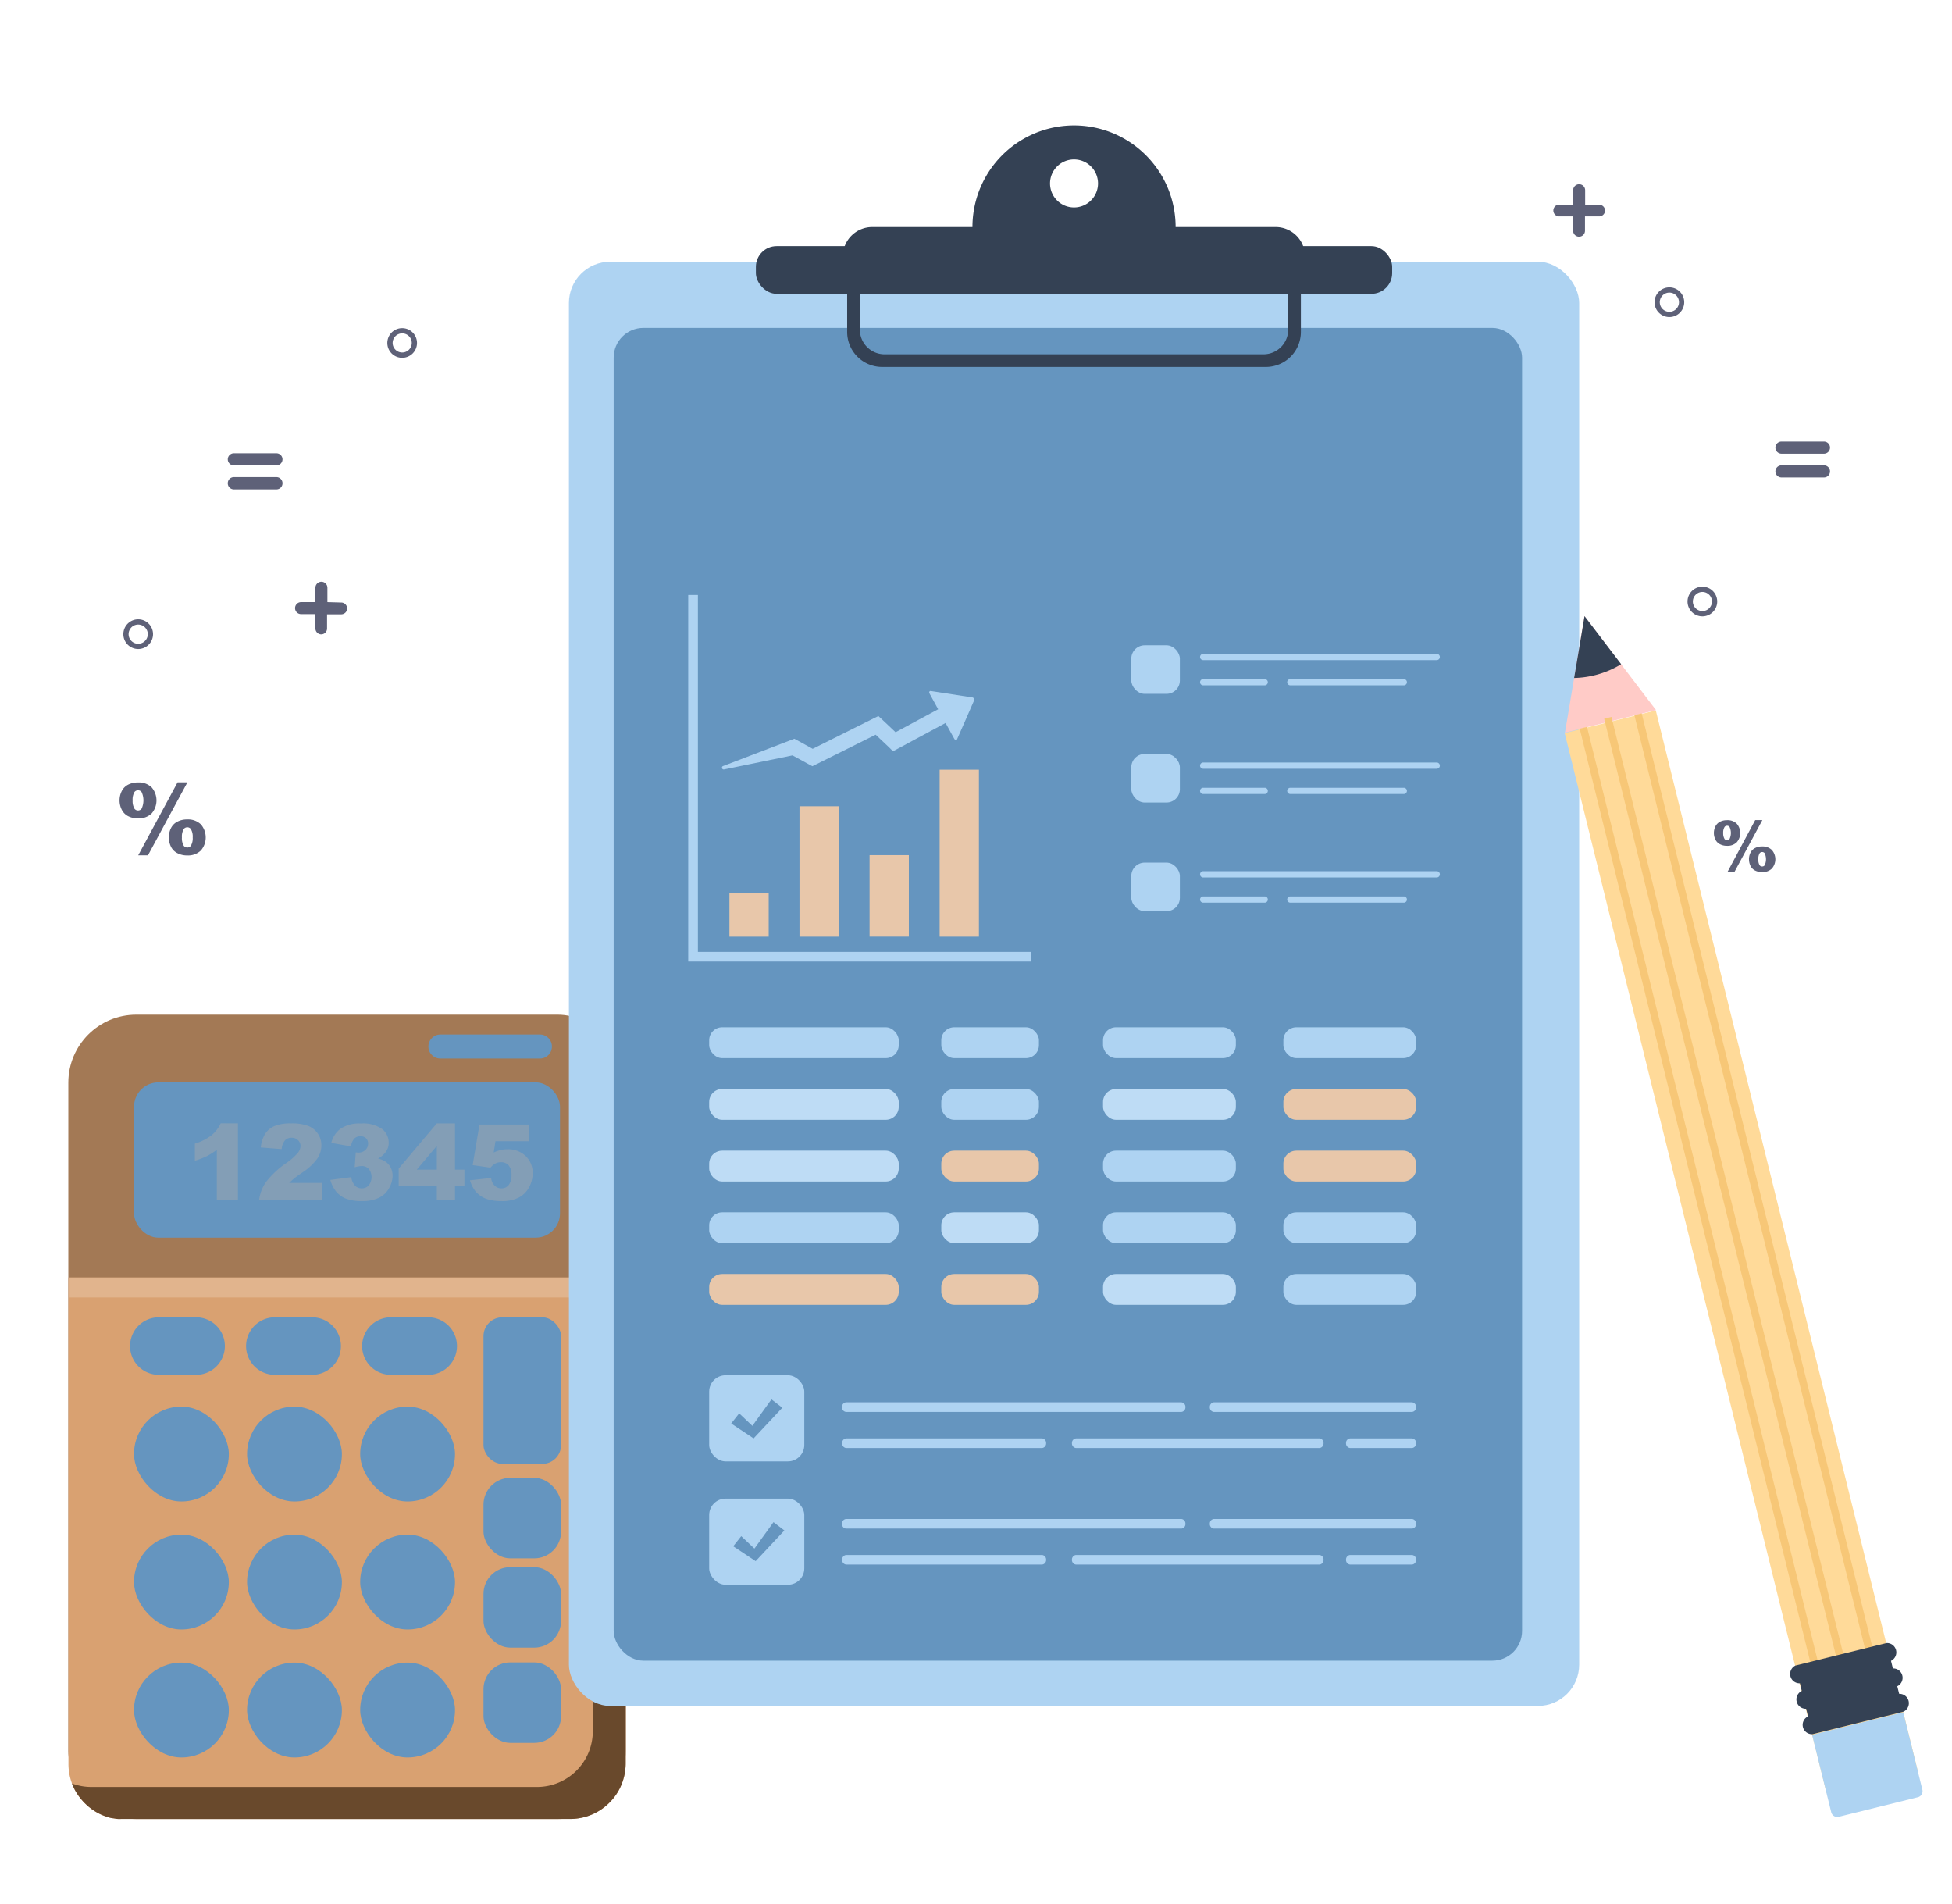 <svg xmlns="http://www.w3.org/2000/svg" width="400" height="390" viewBox="0 0 400 390">
  <g id="Grupo_70294" data-name="Grupo 70294" transform="translate(-1020 -449)">
    <g id="Grupo_70164" data-name="Grupo 70164" transform="translate(105 51.917)">
      <rect id="Rectángulo_31121" data-name="Rectángulo 31121" width="400" height="390" transform="translate(915 397.083)" fill="none"/>
    </g>
    <path id="Trazado_139713" data-name="Trazado 139713" d="M1022.256,875.082v-2.942a1.229,1.229,0,0,0-2.459,0v2.942h-2.942a1.213,1.213,0,0,0,0,2.418h2.942v2.942a1.213,1.213,0,1,0,2.426,0V877.5h2.934a1.2,1.2,0,0,0,.82-.352,1.188,1.188,0,0,0-.86-2.033Z" transform="translate(322.568 -384.165)" fill="#5e6178"/>
    <path id="Trazado_139714" data-name="Trazado 139714" d="M666.291,829.26v-2.951a1.229,1.229,0,0,0-2.459,0v2.951h-2.942a1.229,1.229,0,0,0,0,2.459h2.942v2.934a1.213,1.213,0,0,0,1.213,1.213,1.237,1.237,0,0,0,.82-.352,1.2,1.2,0,0,0,.353-.82V831.76h2.942a1.238,1.238,0,0,0,.82-.352,1.213,1.213,0,0,0-.82-2.065Z" transform="translate(420.803 -256.897)" fill="#5e6178"/>
    <g id="Grupo_63434" data-name="Grupo 63434" transform="translate(1383.813 539.462)">
      <path id="Trazado_139715" data-name="Trazado 139715" d="M1071.26,936.476h0a1.246,1.246,0,0,1,1.238-1.246h8.712a1.238,1.238,0,0,1,1.238,1.246h0a1.238,1.238,0,0,1-1.238,1.238H1072.5A1.246,1.246,0,0,1,1071.26,936.476Z" transform="translate(-1071.26 -935.23)" fill="#5e6178"/>
      <path id="Trazado_139716" data-name="Trazado 139716" d="M1071.26,942.426h0a1.246,1.246,0,0,1,1.238-1.246h8.712a1.238,1.238,0,0,1,1.238,1.246h0a1.238,1.238,0,0,1-1.238,1.238H1072.5A1.246,1.246,0,0,1,1071.26,942.426Z" transform="translate(-1071.26 -936.303)" fill="#5e6178"/>
    </g>
    <g id="Grupo_63435" data-name="Grupo 63435" transform="translate(1066.677 541.864)">
      <path id="Trazado_139717" data-name="Trazado 139717" d="M642.84,794.216h0a1.246,1.246,0,0,1,1.246-1.246h8.721a1.246,1.246,0,0,1,1.246,1.246h0a1.246,1.246,0,0,1-1.246,1.238h-8.721a1.246,1.246,0,0,1-1.246-1.238Z" transform="translate(-642.84 -792.97)" fill="#5e6178"/>
      <path id="Trazado_139718" data-name="Trazado 139718" d="M642.84,800.168h0a1.246,1.246,0,0,1,1.246-1.238h8.721a1.246,1.246,0,0,1,1.246,1.238h0a1.246,1.246,0,0,1-1.246,1.279h-8.721a1.246,1.246,0,0,1-1.246-1.279Z" transform="translate(-642.84 -794.045)" fill="#5e6178"/>
    </g>
    <path id="Trazado_139719" data-name="Trazado 139719" d="M615.78,878.916a4.17,4.17,0,0,1,.426-1.852,2.991,2.991,0,0,1,1.3-1.352,4.328,4.328,0,0,1,2.074-.467,3.754,3.754,0,0,1,2.77,1,4.1,4.1,0,0,1,0,5.36,3.754,3.754,0,0,1-2.77,1,4.328,4.328,0,0,1-2.074-.467,2.991,2.991,0,0,1-1.3-1.36,4.212,4.212,0,0,1-.426-1.86Zm2.68,0a3.032,3.032,0,0,0,.385,1.721.914.914,0,0,0,1.443,0,4.041,4.041,0,0,0,0-3.442.928.928,0,0,0-1.443,0,3,3,0,0,0-.385,1.746Zm9.212-3.7h2.016L621.6,890.178h-2Zm-1.795,11.294a4.261,4.261,0,0,1,.418-1.861,2.967,2.967,0,0,1,1.3-1.352,4.228,4.228,0,0,1,2.065-.475,3.779,3.779,0,0,1,2.778,1.008,4.1,4.1,0,0,1,0,5.36,3.778,3.778,0,0,1-2.778,1.008,4.23,4.23,0,0,1-2.065-.484,2.893,2.893,0,0,1-1.3-1.352,4.23,4.23,0,0,1-.418-1.852Zm2.68,0a3.032,3.032,0,0,0,.385,1.721.928.928,0,0,0,1.443,0,3.033,3.033,0,0,0,.385-1.721,3.065,3.065,0,0,0-.385-1.729.918.918,0,0,0-1.443,0,3.032,3.032,0,0,0-.385,1.729Z" transform="translate(428.719 -265.943)" fill="#5e6178"/>
    <path id="Trazado_139720" data-name="Trazado 139720" d="M1055.88,1032.489a2.964,2.964,0,0,1,.3-1.32,2.155,2.155,0,0,1,.926-.967,3.116,3.116,0,0,1,1.475-.336,2.689,2.689,0,0,1,1.975.713,2.9,2.9,0,0,1,0,3.828,2.689,2.689,0,0,1-1.975.713,3.114,3.114,0,0,1-1.475-.336,2.115,2.115,0,0,1-.926-.967A2.972,2.972,0,0,1,1055.88,1032.489Zm1.91,0a2.181,2.181,0,0,0,.279,1.229.59.59,0,0,0,.516.246.574.574,0,0,0,.508-.246,2.925,2.925,0,0,0,0-2.459.574.574,0,0,0-.508-.246.59.59,0,0,0-.516.246,2.156,2.156,0,0,0-.279,1.246Zm6.557-2.639h1.467l-5.737,10.655h-1.426Zm-1.279,8.024a3.024,3.024,0,0,1,.3-1.319,2.115,2.115,0,0,1,.926-.968,3.016,3.016,0,0,1,1.475-.336,2.713,2.713,0,0,1,1.983.713,2.9,2.9,0,0,1,0,3.828,2.712,2.712,0,0,1-1.983.713,3.113,3.113,0,0,1-1.475-.336,2.114,2.114,0,0,1-.926-.967,3.088,3.088,0,0,1-.295-1.311Zm1.918,0a2.163,2.163,0,0,0,.27,1.229.59.59,0,0,0,.516.246.607.607,0,0,0,.516-.246,2.926,2.926,0,0,0,0-2.459.607.607,0,0,0-.516-.246.59.59,0,0,0-.516.246,2.165,2.165,0,0,0-.262,1.262Z" transform="translate(315.327 -412.837)" fill="#5e6178"/>
    <path id="Trazado_139766" data-name="Trazado 139766" d="M1044.081,902.771a3.041,3.041,0,1,1,3.041-3.041A3.041,3.041,0,0,1,1044.081,902.771Zm0-5.008a1.967,1.967,0,1,0,1.967,1.967A1.967,1.967,0,0,0,1044.081,897.764Z" transform="translate(318.004 -388.816)" fill="#5e6178"/>
    <path id="Trazado_139767" data-name="Trazado 139767" d="M996.541,1017.551a3.041,3.041,0,1,1,3.041-3.041A3.041,3.041,0,0,1,996.541,1017.551Zm0-5.008a1.967,1.967,0,1,0,1.967,1.967,1.967,1.967,0,0,0-1.967-1.967Z" transform="translate(326.58 -409.521)" fill="#5e6178"/>
    <path id="Trazado_139768" data-name="Trazado 139768" d="M1052.331,977.591a3.041,3.041,0,1,1,3.041-3.033A3.041,3.041,0,0,1,1052.331,977.591Zm0-5a1.959,1.959,0,1,0,1.393.574,1.967,1.967,0,0,0-1.393-.574Z" transform="translate(316.516 -402.313)" fill="#5e6178"/>
    <path id="Trazado_139769" data-name="Trazado 139769" d="M619.771,840.561a3.041,3.041,0,1,1,3.041-3.041A3.041,3.041,0,0,1,619.771,840.561Zm0-5.008a1.967,1.967,0,1,0,1.967,1.967A1.967,1.967,0,0,0,619.771,835.554Z" transform="translate(428.547 -258.594)" fill="#5e6178"/>
    <path id="Trazado_139770" data-name="Trazado 139770" d="M685.771,767.771a3.041,3.041,0,1,1,3.041-3.041A3.041,3.041,0,0,1,685.771,767.771Zm0-5.008a1.959,1.959,0,1,0,1.393.574,1.967,1.967,0,0,0-1.393-.574Z" transform="translate(416.641 -245.463)" fill="#5e6178"/>
    <g id="Grupo_70291" data-name="Grupo 70291" transform="translate(1034 656.881)">
      <rect id="Rectángulo_14921" data-name="Rectángulo 14921" width="114.212" height="164.79" rx="13.93" fill="#a37955"/>
      <rect id="Rectángulo_14922" data-name="Rectángulo 14922" width="87.288" height="31.817" rx="4.98" transform="translate(13.466 13.868)" fill="#6595bf"/>
      <path id="Trazado_139672" data-name="Trazado 139672" d="M711.087,989.24v99.525a11.475,11.475,0,0,1-.893,4.442h0a11.3,11.3,0,0,1-.746,1.475h0a11.468,11.468,0,0,1-1.311,1.746h0c-.115.131-.246.27-.377.393a11.311,11.311,0,0,1-8.065,3.344H607.67a3.685,3.685,0,0,1-.434,0,1.674,1.674,0,0,1-.221,0,4.361,4.361,0,0,1-.459-.057l-.492-.082h-.18l-.426-.1h0c-.18-.049-.352-.09-.525-.156-.361-.107-.7-.238-1.049-.377a9.5,9.5,0,0,1-1.008-.483l-.475-.271-.475-.311-.418-.3-.451-.353-.41-.36-.525-.5a3.641,3.641,0,0,1-.287-.32,11.4,11.4,0,0,1-1.713-2.459c-.057-.115-.115-.229-.164-.344s-.123-.27-.172-.4a4.093,4.093,0,0,1-.164-.4,11.341,11.341,0,0,1-.721-3.991V989.24Z" transform="translate(-596.875 -935.392)" fill="#d9a171"/>
      <path id="Trazado_139673" data-name="Trazado 139673" d="M734.578,935.117v141.947a11.475,11.475,0,0,1-.893,4.442,11.474,11.474,0,0,0,.893-4.442V977.54h-6.737V928.363a11.292,11.292,0,0,0-.721-3.983,11.417,11.417,0,0,1,7.458,10.737Z" transform="translate(-620.366 -923.692)" fill="#69492c"/>
      <path id="Trazado_139674" data-name="Trazado 139674" d="M711.246,989.24v99.525a11.475,11.475,0,0,1-.893,4.442h0a10.361,10.361,0,0,1-.746,1.475h0a10.92,10.92,0,0,1-1.311,1.746h0c-.115.131-.246.27-.377.393a11.311,11.311,0,0,1-8.065,3.344H607.828a3.685,3.685,0,0,1-.434,0,1.674,1.674,0,0,1-.221,0,4.361,4.361,0,0,1-.459-.057l-.492-.082h-.18l-.426-.1h0c-.18-.049-.352-.09-.525-.156a8,8,0,0,1-1.049-.377,9.5,9.5,0,0,1-1.008-.483l-.475-.271-.475-.311-.418-.3-.451-.353-.41-.36-.525-.5a3.641,3.641,0,0,1-.287-.32,11.4,11.4,0,0,1-1.713-2.459c-.057-.115-.115-.229-.164-.344s-.123-.27-.172-.4a4.093,4.093,0,0,1-.164-.4,11.341,11.341,0,0,0,3.991.721h91.345a11.425,11.425,0,0,0,11.393-11.565V989.24Z" transform="translate(-597.034 -935.392)" fill="#69492c"/>
      <g id="Grupo_63411" data-name="Grupo 63411" transform="translate(12.647 62.003)">
        <path id="Trazado_139675" data-name="Trazado 139675" d="M625.848,1010.968h-7.655a5.893,5.893,0,0,1-5.893-5.885h0a5.893,5.893,0,0,1,5.893-5.893h7.655a5.893,5.893,0,0,1,5.885,5.893h0a5.893,5.893,0,0,1-5.885,5.885Z" transform="translate(-612.3 -999.19)" fill="#6595bf"/>
        <path id="Trazado_139676" data-name="Trazado 139676" d="M654.86,1010.968H647.2a5.885,5.885,0,0,1-5.885-5.885h0a5.885,5.885,0,0,1,5.885-5.893h7.655a5.893,5.893,0,0,1,5.893,5.893h0a5.893,5.893,0,0,1-5.893,5.885Z" transform="translate(-617.535 -999.19)" fill="#6595bf"/>
        <path id="Trazado_139677" data-name="Trazado 139677" d="M683.878,1010.968h-7.655a5.893,5.893,0,0,1-5.893-5.885h0a5.893,5.893,0,0,1,5.893-5.893h7.655a5.885,5.885,0,0,1,5.885,5.893h0A5.885,5.885,0,0,1,683.878,1010.968Z" transform="translate(-622.768 -999.19)" fill="#6595bf"/>
        <rect id="Rectángulo_14923" data-name="Rectángulo 14923" width="15.9" height="30.03" rx="3.86" transform="translate(72.429)" fill="#6595bf"/>
        <rect id="Rectángulo_14924" data-name="Rectángulo 14924" width="15.9" height="16.49" rx="5.49" transform="translate(72.429 32.891)" fill="#6595bf"/>
        <rect id="Rectángulo_14925" data-name="Rectángulo 14925" width="15.9" height="16.49" rx="5.49" transform="translate(72.429 51.184)" fill="#6595bf"/>
        <rect id="Rectángulo_14926" data-name="Rectángulo 14926" width="15.9" height="16.49" rx="5.49" transform="translate(72.429 70.699)" fill="#6595bf"/>
      </g>
      <rect id="Rectángulo_14927" data-name="Rectángulo 14927" width="19.433" height="19.433" rx="9.716" transform="translate(13.458 80.297)" fill="#6595bf"/>
      <rect id="Rectángulo_14928" data-name="Rectángulo 14928" width="19.433" height="19.433" rx="9.716" transform="translate(36.628 80.297)" fill="#6595bf"/>
      <rect id="Rectángulo_14929" data-name="Rectángulo 14929" width="19.433" height="19.433" rx="9.716" transform="translate(59.807 80.297)" fill="#6595bf"/>
      <rect id="Rectángulo_14930" data-name="Rectángulo 14930" width="19.433" height="19.433" rx="9.716" transform="translate(13.458 106.524)" fill="#6595bf"/>
      <rect id="Rectángulo_14931" data-name="Rectángulo 14931" width="19.433" height="19.433" rx="9.716" transform="translate(36.628 106.524)" fill="#6595bf"/>
      <rect id="Rectángulo_14932" data-name="Rectángulo 14932" width="19.433" height="19.433" rx="9.716" transform="translate(59.807 106.524)" fill="#6595bf"/>
      <rect id="Rectángulo_14933" data-name="Rectángulo 14933" width="19.433" height="19.433" rx="9.716" transform="translate(13.458 132.743)" fill="#6595bf"/>
      <rect id="Rectángulo_14934" data-name="Rectángulo 14934" width="19.433" height="19.433" rx="9.716" transform="translate(36.628 132.743)" fill="#6595bf"/>
      <rect id="Rectángulo_14935" data-name="Rectángulo 14935" width="19.433" height="19.433" rx="9.716" transform="translate(59.807 132.743)" fill="#6595bf"/>
      <path id="Trazado_139678" data-name="Trazado 139678" d="M709.751,933.418H689.359a2.459,2.459,0,0,1-2.459-2.459h0a2.459,2.459,0,0,1,2.459-2.459h20.392a2.459,2.459,0,0,1,2.459,2.459h0A2.459,2.459,0,0,1,709.751,933.418Z" transform="translate(-613.111 -924.435)" fill="#6595bf"/>
      <rect id="Rectángulo_14936" data-name="Rectángulo 14936" width="107.237" height="4.09" transform="translate(0.27 53.848)" fill="#e1b48d"/>
      <g id="Grupo_63412" data-name="Grupo 63412" transform="translate(25.932 22.252)">
        <path id="Trazado_139679" data-name="Trazado 139679" d="M637.337,950.706v15.679H633.01v-10.27a13.926,13.926,0,0,1-2.041,1.3,16.172,16.172,0,0,1-2.459.943v-3.508a10.587,10.587,0,0,0,3.4-1.7,6.966,6.966,0,0,0,1.893-2.459Z" transform="translate(-628.51 -950.69)" fill="#839eb6"/>
        <path id="Trazado_139680" data-name="Trazado 139680" d="M657.431,966.387H644.58a8.057,8.057,0,0,1,1.344-3.574,18.072,18.072,0,0,1,4.2-3.967,12.164,12.164,0,0,0,2.41-2.123,2.36,2.36,0,0,0,.525-1.377,1.639,1.639,0,0,0-.516-1.2,1.836,1.836,0,0,0-1.311-.5,1.8,1.8,0,0,0-1.336.516,3.148,3.148,0,0,0-.7,1.82l-4.286-.344a6.778,6.778,0,0,1,.926-2.828,4.3,4.3,0,0,1,1.893-1.557,8.623,8.623,0,0,1,3.393-.541,9.531,9.531,0,0,1,3.516.516,4.253,4.253,0,0,1,1.975,1.582,4.155,4.155,0,0,1,.721,2.393,4.918,4.918,0,0,1-.82,2.7,11.541,11.541,0,0,1-3.008,2.819c-.861.59-1.434,1.008-1.729,1.246s-.631.549-1.024.934h6.688Z" transform="translate(-631.409 -950.692)" fill="#839eb6"/>
        <path id="Trazado_139681" data-name="Trazado 139681" d="M666.624,955.433l-4.049-.721a5.065,5.065,0,0,1,1.951-2.942,6.884,6.884,0,0,1,4.1-1.033,6.775,6.775,0,0,1,4.368,1.131,3.533,3.533,0,0,1,1.344,2.828,3.1,3.1,0,0,1-.549,1.8,4.689,4.689,0,0,1-1.639,1.426,4.825,4.825,0,0,1,1.36.516,3.278,3.278,0,0,1,1.2,1.246,3.72,3.72,0,0,1,.426,1.844,5.189,5.189,0,0,1-.771,2.532,4.7,4.7,0,0,1-2.033,1.9,7.753,7.753,0,0,1-3.475.672,9.064,9.064,0,0,1-3.278-.5,4.975,4.975,0,0,1-2-1.443,6.638,6.638,0,0,1-1.2-2.393l4.278-.566a3.335,3.335,0,0,0,.82,1.787,1.877,1.877,0,0,0,1.352.5,1.844,1.844,0,0,0,1.434-.631,2.771,2.771,0,0,0,0-3.344,1.959,1.959,0,0,0-1.5-.59,5.676,5.676,0,0,0-1.393.254l.221-3.057a4.372,4.372,0,0,0,.557.049,1.983,1.983,0,0,0,1.41-.533,1.73,1.73,0,0,0,.557-1.271,1.524,1.524,0,0,0-.418-1.131,1.565,1.565,0,0,0-1.156-.418,1.688,1.688,0,0,0-1.229.459A2.746,2.746,0,0,0,666.624,955.433Z" transform="translate(-634.618 -950.696)" fill="#839eb6"/>
        <path id="Trazado_139682" data-name="Trazado 139682" d="M687.281,963.512H679.47v-3.549l7.811-9.253h3.729v9.475h1.934v3.328H691.01v2.877h-3.729Zm0-3.328v-4.852l-4.1,4.852Z" transform="translate(-637.703 -950.694)" fill="#839eb6"/>
        <path id="Trazado_139683" data-name="Trazado 139683" d="M699.241,951h10.171v3.418h-6.893l-.369,2.319a7.21,7.21,0,0,1,1.418-.508,5.743,5.743,0,0,1,1.385-.164,5.164,5.164,0,0,1,3.754,1.393,4.7,4.7,0,0,1,1.434,3.524,5.982,5.982,0,0,1-.738,2.869,5.024,5.024,0,0,1-2.106,2.106,7.378,7.378,0,0,1-3.483.729,10.12,10.12,0,0,1-2.615-.295,5.171,5.171,0,0,1-3.09-2.156,7.029,7.029,0,0,1-.82-1.811l4.336-.475a2.63,2.63,0,0,0,.738,1.582,1.943,1.943,0,0,0,1.377.541,1.852,1.852,0,0,0,1.475-.672,3.033,3.033,0,0,0,.582-2.024,2.918,2.918,0,0,0-.59-2.024,2.008,2.008,0,0,0-1.565-.639,2.515,2.515,0,0,0-1.2.3,3.409,3.409,0,0,0-.943.82l-3.656-.525Z" transform="translate(-640.917 -950.746)" fill="#839eb6"/>
      </g>
    </g>
    <g id="Grupo_70292" data-name="Grupo 70292" transform="translate(1136.58 474.698)">
      <g id="Grupo_63416" data-name="Grupo 63416">
        <path id="Trazado_139688" data-name="Trazado 139688" d="M876.689,750.078H856.2a20.818,20.818,0,0,0-41.636,0h-20.49A6.04,6.04,0,0,0,788,756.094v17.122a2.737,2.737,0,0,0,2.737,2.737h89.255a2.737,2.737,0,0,0,2.737-2.737V756.094A6.041,6.041,0,0,0,876.689,750.078Zm-41.308-4.016a4.918,4.918,0,1,1,4.918-4.918,4.918,4.918,0,0,1-4.918,4.918Z" transform="translate(-731.873 -729.26)" fill="#344154"/>
        <rect id="Rectángulo_14941" data-name="Rectángulo 14941" width="207.024" height="295.877" rx="8.45" transform="translate(0 27.924)" fill="#aed3f2"/>
        <rect id="Rectángulo_14942" data-name="Rectángulo 14942" width="186.149" height="273.051" rx="6.09" transform="translate(9.171 41.48)" fill="#6595bf"/>
        <path id="Trazado_139689" data-name="Trazado 139689" d="M879.468,762v14.991a5.065,5.065,0,0,1-5.057,5.065H796.745a5.065,5.065,0,0,1-5.057-5.065V762h-2.6v15.474a7.172,7.172,0,0,0,7.172,7.172h78.633a7.172,7.172,0,0,0,7.172-7.172V762Z" transform="translate(-732.07 -735.166)" fill="#344154"/>
        <rect id="Rectángulo_14943" data-name="Rectángulo 14943" width="130.383" height="9.77" rx="4.24" transform="translate(38.317 24.728)" fill="#344154"/>
      </g>
      <g id="Grupo_63418" data-name="Grupo 63418" transform="translate(24.449 96.197)">
        <g id="Grupo_63417" data-name="Grupo 63417" transform="translate(8.442 35.8)">
          <rect id="Rectángulo_14944" data-name="Rectángulo 14944" width="8.049" height="8.876" transform="translate(0 25.326)" fill="#e8c7aa"/>
          <rect id="Rectángulo_14945" data-name="Rectángulo 14945" width="8.049" height="26.719" transform="translate(14.359 7.483)" fill="#e8c7aa"/>
          <rect id="Rectángulo_14946" data-name="Rectángulo 14946" width="8.049" height="16.695" transform="translate(28.719 17.499)" fill="#e8c7aa"/>
          <rect id="Rectángulo_14947" data-name="Rectángulo 14947" width="8.049" height="34.202" transform="translate(43.078)" fill="#e8c7aa"/>
        </g>
        <path id="Trazado_139690" data-name="Trazado 139690" d="M1122.333,1132.415V1059.29h-1.983v75.1h70.3v-1.975Z" transform="translate(-1120.35 -1059.29)" fill="#aed3f2"/>
        <path id="Trazado_139691" data-name="Trazado 139691" d="M809.136,871.958l-4.295-.664-4.295-.664c-.254,0-.377.246-.229.516l1.77,3.229-8.729,4.7-2.7-2.549-.82-.762-1,.492-12.466,6.221-3.1-1.713-.648-.352-.574.221-14.04,5.377a.352.352,0,0,0-.221.41.361.361,0,0,0,.426.287l2.869-.59,11.155-2.295,3.336,1.828.738.393.746-.369,12.22-6.09,2.729,2.574.82.82,1.016-.541,9.761-5.254.606,1.1,1.18,2.147c.131.229.385.3.516.164a.123.123,0,0,0,.049-.074l1.754-3.967,1.639-3.754.09-.213a.475.475,0,0,0-.3-.631Z" transform="translate(-750.87 -850.96)" fill="#aed3f2"/>
      </g>
      <g id="Grupo_63420" data-name="Grupo 63420" transform="translate(115.245 106.508)">
        <rect id="Rectángulo_14948" data-name="Rectángulo 14948" width="9.95" height="9.95" rx="2.73" fill="#aed3f2"/>
        <g id="Grupo_63419" data-name="Grupo 63419" transform="translate(14.089 1.754)">
          <path id="Trazado_139692" data-name="Trazado 139692" d="M925.816,862.629H877.959a.639.639,0,0,1-.639-.639h0a.639.639,0,0,1,.639-.639h47.857a.639.639,0,0,1,.639.639h0a.639.639,0,0,1-.64.639Z" transform="translate(-877.32 -861.35)" fill="#aed3f2"/>
          <path id="Trazado_139693" data-name="Trazado 139693" d="M890.565,868.938H877.959a.639.639,0,0,1-.639-.639h0a.639.639,0,0,1,.639-.639h12.606a.639.639,0,0,1,.639.639h0a.639.639,0,0,1-.639.639Z" transform="translate(-877.32 -862.488)" fill="#aed3f2"/>
          <path id="Trazado_139694" data-name="Trazado 139694" d="M922.993,868.938H899.749a.639.639,0,0,1-.639-.639h0a.639.639,0,0,1,.639-.639h23.244a.639.639,0,0,1,.647.639h0a.639.639,0,0,1-.648.639Z" transform="translate(-881.251 -862.488)" fill="#aed3f2"/>
        </g>
      </g>
      <g id="Grupo_63422" data-name="Grupo 63422" transform="translate(115.245 128.768)">
        <rect id="Rectángulo_14949" data-name="Rectángulo 14949" width="9.95" height="9.95" rx="2.73" fill="#aed3f2"/>
        <g id="Grupo_63421" data-name="Grupo 63421" transform="translate(14.089 1.754)">
          <path id="Trazado_139695" data-name="Trazado 139695" d="M925.816,889.789H877.959a.639.639,0,0,1-.639-.639h0a.639.639,0,0,1,.639-.639h47.857a.639.639,0,0,1,.639.639h0a.639.639,0,0,1-.64.639Z" transform="translate(-877.32 -888.51)" fill="#aed3f2"/>
          <path id="Trazado_139696" data-name="Trazado 139696" d="M890.565,896.1H877.959a.639.639,0,0,1-.639-.639h0a.639.639,0,0,1,.639-.639h12.606a.639.639,0,0,1,.639.639h0A.639.639,0,0,1,890.565,896.1Z" transform="translate(-877.32 -889.648)" fill="#aed3f2"/>
          <path id="Trazado_139697" data-name="Trazado 139697" d="M922.993,896.1H899.749a.639.639,0,0,1-.639-.639h0a.639.639,0,0,1,.639-.639h23.244a.639.639,0,0,1,.647.639h0a.639.639,0,0,1-.648.639Z" transform="translate(-881.251 -889.648)" fill="#aed3f2"/>
        </g>
      </g>
      <g id="Grupo_63424" data-name="Grupo 63424" transform="translate(115.245 151.029)">
        <rect id="Rectángulo_14950" data-name="Rectángulo 14950" width="9.95" height="9.95" rx="2.73" fill="#aed3f2"/>
        <g id="Grupo_63423" data-name="Grupo 63423" transform="translate(14.089 1.754)">
          <path id="Trazado_139698" data-name="Trazado 139698" d="M925.816,916.957H877.959a.639.639,0,0,1-.639-.648h0a.639.639,0,0,1,.639-.639h47.857a.639.639,0,0,1,.639.639h0a.639.639,0,0,1-.639.647Z" transform="translate(-877.32 -915.67)" fill="#aed3f2"/>
          <path id="Trazado_139699" data-name="Trazado 139699" d="M890.565,923.259H877.959a.639.639,0,0,1-.639-.639h0a.639.639,0,0,1,.639-.639h12.606a.639.639,0,0,1,.639.639h0A.639.639,0,0,1,890.565,923.259Z" transform="translate(-877.32 -916.808)" fill="#aed3f2"/>
          <path id="Trazado_139700" data-name="Trazado 139700" d="M922.993,923.259H899.749a.639.639,0,0,1-.639-.639h0a.639.639,0,0,1,.639-.639h23.244a.639.639,0,0,1,.647.639h0a.639.639,0,0,1-.648.639Z" transform="translate(-881.251 -916.808)" fill="#aed3f2"/>
        </g>
      </g>
      <g id="Grupo_63425" data-name="Grupo 63425" transform="translate(28.744 184.764)">
        <rect id="Rectángulo_14951" data-name="Rectángulo 14951" width="38.841" height="6.319" rx="2.66" fill="#aed3f2"/>
        <rect id="Rectángulo_14952" data-name="Rectángulo 14952" width="27.219" height="6.319" rx="2.66" transform="translate(80.707)" fill="#aed3f2"/>
        <rect id="Rectángulo_14953" data-name="Rectángulo 14953" width="27.219" height="6.319" rx="2.66" transform="translate(117.663)" fill="#aed3f2"/>
        <rect id="Rectángulo_14954" data-name="Rectángulo 14954" width="20.007" height="6.319" rx="2.66" transform="translate(47.562)" fill="#aed3f2"/>
      </g>
      <g id="Grupo_63426" data-name="Grupo 63426" transform="translate(28.744 197.402)">
        <rect id="Rectángulo_14955" data-name="Rectángulo 14955" width="38.841" height="6.319" rx="2.66" fill="#bedcf5"/>
        <rect id="Rectángulo_14956" data-name="Rectángulo 14956" width="27.219" height="6.319" rx="2.66" transform="translate(80.707)" fill="#bedcf5"/>
        <rect id="Rectángulo_14957" data-name="Rectángulo 14957" width="27.219" height="6.319" rx="2.66" transform="translate(117.663)" fill="#e8c7aa"/>
        <rect id="Rectángulo_14958" data-name="Rectángulo 14958" width="20.007" height="6.319" rx="2.66" transform="translate(47.562)" fill="#aed3f2"/>
      </g>
      <g id="Grupo_63427" data-name="Grupo 63427" transform="translate(28.744 210.04)">
        <rect id="Rectángulo_14959" data-name="Rectángulo 14959" width="38.841" height="6.319" rx="2.66" fill="#bedcf5"/>
        <rect id="Rectángulo_14960" data-name="Rectángulo 14960" width="27.219" height="6.319" rx="2.66" transform="translate(80.707)" fill="#aed3f2"/>
        <rect id="Rectángulo_14961" data-name="Rectángulo 14961" width="27.219" height="6.319" rx="2.66" transform="translate(117.663)" fill="#e8c7aa"/>
        <rect id="Rectángulo_14962" data-name="Rectángulo 14962" width="20.007" height="6.319" rx="2.66" transform="translate(47.562)" fill="#e8c7aa"/>
      </g>
      <g id="Grupo_63428" data-name="Grupo 63428" transform="translate(28.744 222.679)">
        <rect id="Rectángulo_14963" data-name="Rectángulo 14963" width="38.841" height="6.319" rx="2.66" fill="#aed3f2"/>
        <rect id="Rectángulo_14964" data-name="Rectángulo 14964" width="27.219" height="6.319" rx="2.66" transform="translate(80.707)" fill="#aed3f2"/>
        <rect id="Rectángulo_14965" data-name="Rectángulo 14965" width="27.219" height="6.319" rx="2.66" transform="translate(117.663)" fill="#aed3f2"/>
        <rect id="Rectángulo_14966" data-name="Rectángulo 14966" width="20.007" height="6.319" rx="2.66" transform="translate(47.562)" fill="#bedcf5"/>
      </g>
      <g id="Grupo_63429" data-name="Grupo 63429" transform="translate(28.744 235.309)">
        <rect id="Rectángulo_14967" data-name="Rectángulo 14967" width="38.841" height="6.319" rx="2.66" fill="#e8c7aa"/>
        <rect id="Rectángulo_14968" data-name="Rectángulo 14968" width="27.219" height="6.319" rx="2.66" transform="translate(80.707)" fill="#bedcf5"/>
        <rect id="Rectángulo_14969" data-name="Rectángulo 14969" width="27.219" height="6.319" rx="2.66" transform="translate(117.663)" fill="#aed3f2"/>
        <rect id="Rectángulo_14970" data-name="Rectángulo 14970" width="20.007" height="6.319" rx="2.66" transform="translate(47.562)" fill="#e8c7aa"/>
      </g>
      <g id="Grupo_63432" data-name="Grupo 63432" transform="translate(28.744 256.053)">
        <rect id="Rectángulo_14971" data-name="Rectángulo 14971" width="19.49" height="17.646" rx="3.36" fill="#aed3f2"/>
        <rect id="Rectángulo_14972" data-name="Rectángulo 14972" width="19.49" height="17.646" rx="3.36" transform="translate(0 25.277)" fill="#aed3f2"/>
        <g id="Grupo_63430" data-name="Grupo 63430" transform="translate(27.217 5.549)">
          <path id="Trazado_139701" data-name="Trazado 139701" d="M857.351,1050.407H788.619a.926.926,0,0,1-.82-.983h0a.926.926,0,0,1,.82-.984h68.732a.926.926,0,0,1,.82.984h0a.926.926,0,0,1-.82.983Z" transform="translate(-787.797 -1048.44)" fill="#aed3f2"/>
          <path id="Trazado_139702" data-name="Trazado 139702" d="M828.81,1059.427H788.649a.926.926,0,0,1-.82-.983h0a.918.918,0,0,1,.82-.984H828.81a.918.918,0,0,1,.82.984h0A.926.926,0,0,1,828.81,1059.427Z" transform="translate(-787.803 -1050.067)" fill="#aed3f2"/>
          <path id="Trazado_139703" data-name="Trazado 139703" d="M896.023,1059.427H846.109a.926.926,0,0,1-.82-.983h0a.918.918,0,0,1,.82-.984h49.914a.918.918,0,0,1,.82.984h0A.926.926,0,0,1,896.023,1059.427Z" transform="translate(-798.168 -1050.067)" fill="#aed3f2"/>
          <path id="Trazado_139704" data-name="Trazado 139704" d="M927.351,1059.427H914.639a.926.926,0,0,1-.82-.983h0a.918.918,0,0,1,.82-.984h12.712a.918.918,0,0,1,.82.984h0A.926.926,0,0,1,927.351,1059.427Z" transform="translate(-810.531 -1050.067)" fill="#aed3f2"/>
          <path id="Trazado_139705" data-name="Trazado 139705" d="M921.207,1050.407H880.579a.926.926,0,0,1-.82-.983h0a.926.926,0,0,1,.82-.984h40.628a.926.926,0,0,1,.82.984h0A.926.926,0,0,1,921.207,1050.407Z" transform="translate(-804.386 -1048.44)" fill="#aed3f2"/>
        </g>
        <g id="Grupo_63431" data-name="Grupo 63431" transform="translate(27.216 29.449)">
          <path id="Trazado_139706" data-name="Trazado 139706" d="M857.351,1079.567H788.619a.918.918,0,0,1-.82-.983h0a.926.926,0,0,1,.82-.984h68.732a.926.926,0,0,1,.82.984h0A.918.918,0,0,1,857.351,1079.567Z" transform="translate(-787.797 -1077.6)" fill="#aed3f2"/>
          <path id="Trazado_139707" data-name="Trazado 139707" d="M828.81,1088.567H788.649a.926.926,0,0,1-.82-.984h0a.926.926,0,0,1,.82-.983H828.81a.926.926,0,0,1,.82.983h0A.926.926,0,0,1,828.81,1088.567Z" transform="translate(-787.802 -1079.224)" fill="#aed3f2"/>
          <path id="Trazado_139708" data-name="Trazado 139708" d="M896.023,1088.567H846.109a.926.926,0,0,1-.82-.984h0a.926.926,0,0,1,.82-.983h49.914a.926.926,0,0,1,.82.983h0A.926.926,0,0,1,896.023,1088.567Z" transform="translate(-798.168 -1079.224)" fill="#aed3f2"/>
          <path id="Trazado_139709" data-name="Trazado 139709" d="M927.351,1088.567H914.639a.926.926,0,0,1-.82-.984h0a.926.926,0,0,1,.82-.983h12.712a.926.926,0,0,1,.82.983h0A.926.926,0,0,1,927.351,1088.567Z" transform="translate(-810.53 -1079.224)" fill="#aed3f2"/>
          <path id="Trazado_139710" data-name="Trazado 139710" d="M921.207,1079.567H880.579a.918.918,0,0,1-.82-.983h0a.926.926,0,0,1,.82-.984h40.628a.926.926,0,0,1,.82.984h0A.918.918,0,0,1,921.207,1079.567Z" transform="translate(-804.386 -1077.6)" fill="#aed3f2"/>
        </g>
      </g>
      <path id="Trazado_139711" data-name="Trazado 139711" d="M768.343,1047.7l-3.91,5.426-2.7-2.557-1.639,2.073,4.59,3.057q2.942-3.147,5.885-6.286Z" transform="translate(-726.839 -786.705)" fill="#6595bf"/>
      <path id="Trazado_139712" data-name="Trazado 139712" d="M768.853,1078.39l-3.909,5.418-2.7-2.549-1.639,2.074,4.59,3.049,5.885-6.286C770.329,1079.537,769.591,1078.964,768.853,1078.39Z" transform="translate(-726.931 -792.241)" fill="#6595bf"/>
    </g>
    <g id="Grupo_70293" data-name="Grupo 70293" transform="translate(1340.629 575.231)">
      <rect id="Rectángulo_14937" data-name="Rectángulo 14937" width="19.236" height="223.654" transform="translate(72.327 236.451) rotate(166.12)" fill="#ffda99"/>
      <path id="Trazado_139684" data-name="Trazado 139684" d="M1342.06,1060.447l1.877-11.2.811-4.819,1.311-7.844,4.819,6.327,2.688,3.524,7.155,9.4Z" transform="translate(-1342 -1036.58)" fill="#ffcbc7"/>
      <path id="Trazado_139685" data-name="Trazado 139685" d="M1.279,0H17.966a1.271,1.271,0,0,1,1.271,1.271V17.613H0V1.27A1.27,1.27,0,0,1,1.27,0Z" transform="translate(73.605 241.668) rotate(166.12)" fill="#aed3f2"/>
      <g id="Grupo_63414" data-name="Grupo 63414" transform="translate(3.079 19.918)">
        <rect id="Rectángulo_14938" data-name="Rectángulo 14938" width="1.541" height="199.139" transform="translate(11.206 0.37) rotate(-13.88)" fill="#f7c777"/>
        <rect id="Rectángulo_14939" data-name="Rectángulo 14939" width="1.541" height="199.139" transform="matrix(0.97, -0.24, 0.24, 0.97, 5.016, 1.102)" fill="#f7c777"/>
        <rect id="Rectángulo_14940" data-name="Rectángulo 14940" width="1.541" height="199.139" transform="translate(0 3.132) rotate(-13.88)" fill="#f7c777"/>
      </g>
      <path id="Trazado_139686" data-name="Trazado 139686" d="M1028.7,1092.625a1.918,1.918,0,0,0,1.943,1.451l.385,1.565a1.91,1.91,0,0,0,.9,3.639h0l.377-.09h0l17.925-4.426h0l.369-.1h0a1.918,1.918,0,0,0-.9-3.647l-.385-1.557a1.918,1.918,0,0,0-.9-3.647l-.385-1.557a1.918,1.918,0,0,0-.893-3.647h0l-18.671,4.606h0a1.91,1.91,0,0,0,.9,3.639l.385,1.566a1.926,1.926,0,0,0-1.049,2.2Z" transform="translate(-981.157 -870.225)" fill="#344154"/>
      <path id="Trazado_139687" data-name="Trazado 139687" d="M973.35,836.591l.82-4.828,1.311-7.844,4.819,6.327,2.688,3.524a19.342,19.342,0,0,1-9.63,2.819Z" transform="translate(-971.414 -823.92)" fill="#344154"/>
    </g>
  </g>
</svg>
